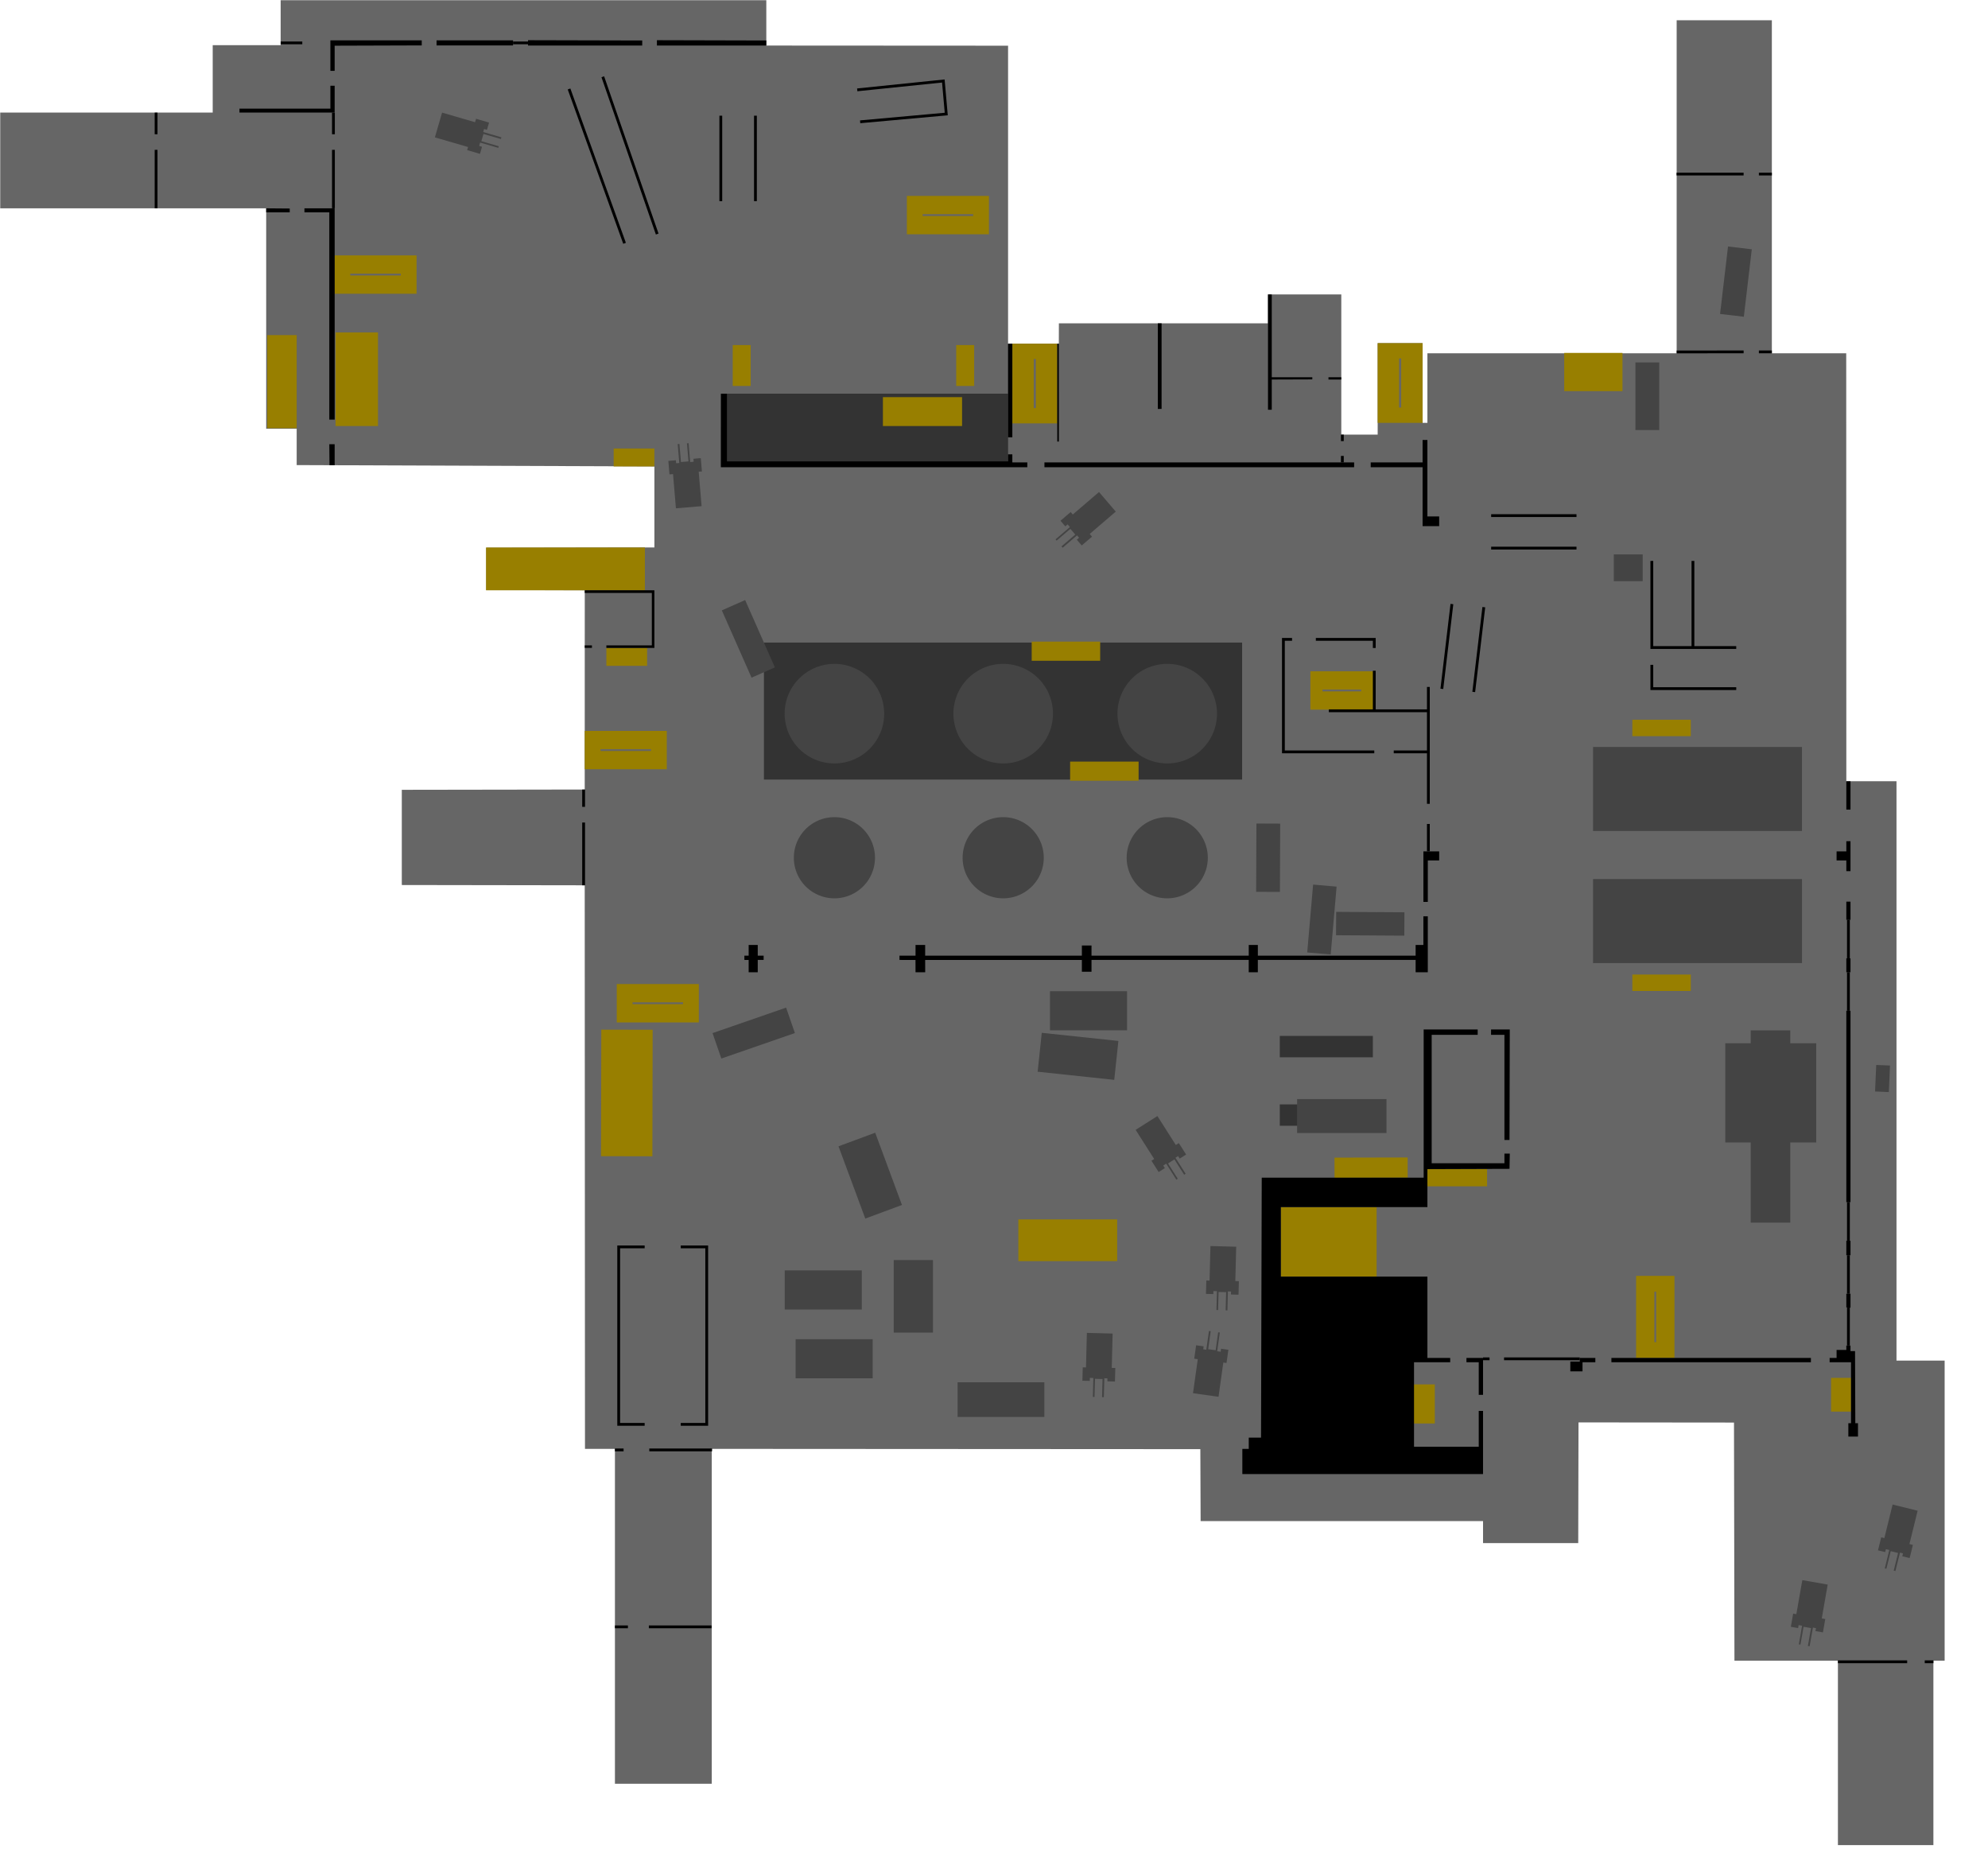 <svg xmlns="http://www.w3.org/2000/svg" xml:space="preserve" width="141.8" height="133.571"><path fill="#666" d="M15.172 8.028V3.221h4.846V.016h34.641v3.233l17.245.01v21.25h3.62l.004-1.45h14.917v-2.06h5.227v9.996h2.594v-6.524h3.205v5.685h.343v-4.961h17.779V1.446h6.79v23.748h5.304l.008 30.522h3.578v41.318h3.434v21.403h-.802v13.149h-6.81v-13.149h-7.38l-.033-16.985-11.09-.011-.02 8.608h-6.79v-1.569H85.638l-.02-5.132-34.85-.02v23.885h-6.906v-23.885h-2.136l-.019-40.192-13.047-.02v-6.79l13.047-.02.004-14.21-7.024-.02v-3.014l11.99-.02v-5.779l-25.515-.095v-2.594h-2.175V14.856H.016v-6.83Z"/><path fill="#333" d="M88.597 45.826v9.77H54.489v-9.77zm9.326 32.935v1.525h-6.638v-1.525zm0-4.884v1.526h-6.638v-1.526zM71.904 32.902h-20.04v-4.826h20.04Z"/><path fill="#444" d="M118.35 25.846v4.823h-1.698v-4.823zm10.182 36.844v5.995h-14.903V62.69zm-11.363-23.153v1.909h-2.059v-1.91zM80.391 70.689v2.79h-5.496v-2.79zm-.619 3.547-.295 2.775-5.464-.58.294-2.774zM64.335 85.935l-2.616.969-1.91-5.153 2.617-.97zM61.469 90.6v2.79h-5.496V90.6zm.777 4.904v2.79H56.75v-2.79zm4.301-5.641v5.175h-2.799v-5.175Zm7.944 11.191v-2.475h-6.187v2.475zM51.452 75.491l5.247-1.818-.628-1.813-5.247 1.818zm2.155-27.162-2.12-4.8 1.663-.735 2.12 4.801zm81.202 27.661c-.01.155-.083 1.893-.083 1.893l-.981-.043.083-1.892Zm-10.425-53.401-1.695-.2.568-4.81 1.695.2zM89.618 58.731l-.02 4.87 1.696.007.02-4.87zm5.299 9.34.42-4.84-1.676-.146-.42 4.84zm5.259-3.01-4.869-.03-.01 1.667 4.87.03zm28.356-11.791v5.995h-14.903V53.27zM87.618 96.26l-.521-.072-.03.213-.248-.035.188-1.336-.118-.016-.18 1.28-.532-.075.18-1.283-.126-.018-.187 1.34-.22-.031.028-.211-.535-.076-.134.957.252.035-.34 2.426 1.82.256.342-2.442.228.033zm-10.412 2.208.526.013.005-.215.25.007-.035 1.349.118.002.034-1.292.538.014-.033 1.295.126.003.035-1.352.222.006-.005.213.54.015.026-.966-.254-.007.063-2.449-1.837-.048-.064 2.465-.23-.008zm8.813-6.192.527.012.005-.214.25.007-.035 1.348.118.002.034-1.291.538.013-.033 1.295.126.003.035-1.352.223.006-.006.213.54.015.026-.966-.254-.007.063-2.448-1.837-.049-.064 2.465-.23-.007zm-3.375-8.69.444-.282-.116-.182.212-.134.723 1.139.1-.064-.693-1.09.454-.29.695 1.093.106-.068-.726-1.141.189-.12.114.18.457-.289-.518-.816-.215.137-1.314-2.067-1.552.985 1.323 2.08-.195.123zM49.986 32.672l-.524.045.018.214-.25.02-.113-1.344-.117.01.108 1.288-.536.046-.11-1.291-.125.01.114 1.349-.222.018-.019-.212-.538.044.08.963.254-.021.206 2.44 1.832-.153-.208-2.457.23-.018zM34.237 10.973l.146-.506-.206-.06.07-.24 1.296.377.032-.114-1.241-.361.15-.517 1.244.361.036-.12-1.299-.378.062-.214.205.059.152-.519-.928-.27-.071.244-2.352-.683-.514 1.765 2.367.687-.065.222zm93.5 105.045.52.09.036-.212.246.044-.233 1.329.117.019.223-1.272.53.092-.223 1.276.124.022.234-1.333.22.039-.037.21.532.094.167-.952-.25-.044.423-2.413-1.81-.318-.426 2.429-.227-.041zm6.218-5.454.511.125.051-.209.243.06-.322 1.31.115.027.309-1.254.523.128-.31 1.258.123.03.323-1.313.216.053-.05.207.524.131.232-.939-.247-.061.585-2.378-1.784-.441-.59 2.394-.223-.056zm-35.061-32.18v2.419h-6.375v-2.42zm-23.25-41.246.343.4.163-.14.163.19-1.025.877.078.09.98-.84.352.408-.985.843.083.096 1.027-.88.145.169-.162.139.351.41.735-.627-.166-.193 1.86-1.594-1.195-1.397-1.872 1.604-.15-.176z"/><path fill="#987f00" d="M45.999 39.046H34.668v3.051h11.33Zm-19.038-8.661v-6.677h-3.026v6.677zm-5.799-6.486v6.638h-2.098v-6.638zm47.461 4.425h-5.647v2.06h5.647zM46.552 73.439l-.02 9.023-3.662-.008.02-9.023zm33.134 13.524h-7.05v2.976h7.05zm11.675-.877h6.829v4.96h-6.83zm9.488 12.644v2.787h1.492V98.73zm31.181-.463h-1.423v2.404h1.423ZM78.474 45.759v1.363h-4.885v-1.363zm2.741 8.557v1.363h-4.886v-1.363zM29.712 18.213h-5.854v2.736h5.854zm-1.125 1.303v.13h-3.602v-.13zm41.952-5.545h-5.853v2.736h5.853zm-1.125 1.303v.13h-3.601v-.13zM47.56 52.124h-5.853v2.737h5.853zm-1.125 1.303v.13h-3.601v-.13Zm3.411 16.751h-5.854v2.738h5.854zm-1.125 1.303v.131h-3.602v-.13zm70.715 25.362V90.99H116.7v5.853zm-1.303-1.125h-.13v-3.601h.13zM97.949 47.875h-4.482v2.736h4.482zm-.861 1.303v.13H94.33v-.13zm14.485-21.282V25.17h4.155v2.726m-14.257 2.26v-5.685h-3.205v5.685zm-1.526-1.093h-.153v-3.497h.153zm-24.532 1.131v-5.685h-3.204v5.685zm-1.525-1.093h-.154v-3.497h.154zm-20.344-4.492v2.915h-1.28V24.61m17.221-.001v2.915h-1.28V24.61m32.201 59.377-.003-1.44-5.216.012.004 1.44zm1.408-.61v1.225h4.256v-1.225zM46.676 33.264v-1.278h-2.904v1.28zm-.52 14.222v-1.278h-2.904v1.278zm70.276 5.014h4.17v-1.172h-4.17zm0 18.173h4.17v-1.172h-4.17z"/><path fill="none" stroke="#000" stroke-width=".2" d="m61.145 6.408 6.141-.632.208 2.356-6.141.554m-7.469-.436v6.095m-2.47-6.095v6.095m-8.418-8.871 3.881 11.217M40.589 6.345l3.96 11.007m61.812 19.421h6.087m-6.087 2.315h6.087m5.374.916v6.174h6.02m-3.088-6.174v6.174m-2.932 1.234v1.698h6.02m-11.16 47.796h-5.402m-1.035 0h-.463M11.133 8.03v1.543m0 1.113v4.168m119.963 103.659h4.937M21.562 3.059h-1.543m21.609 55.602v4.476m0-5.595v-1.234m2.851 47.096h-.617m6.927 0h-4.476m-.032 12.616h4.475m-5.968 0h-.926m75.731-90.921 4.776-.004m1.089.001h.926m-2.015-12.682h-4.784m5.873 0h.926m-24.501 44.912v-8.334m0 9.77v1.951m1.679-17.634-.718 6.048m2.275.221.719-6.048M95.747 32.514v.463m0-1.519v-.463m2.277 15.218v-.617h-4.167m-1.697 0h-.618v8.026h6.482m1.389 0h2.47m-7.1-2.933h7.1m-3.859-2.856v2.778m39.264 67.902h.618m-89.349-29.59h1.852v12.656h-1.852m-2.575 0H44.13V88.923h1.852M36.594 3.059h1.069M23.783 8.03v1.543m0 1.113v4.168m108.061 50.744v2.747m0 .992v2.747m0 13.651v2.754m0 1.03v2.747m0 .985v2.71"/><path fill="#444" d="M59.517 54.445a3.55 3.55 0 1 1 0-7.1 3.55 3.55 0 0 1 0 7.1zm23.74 0a3.55 3.55 0 1 1 0-7.1 3.55 3.55 0 0 1 0 7.1zm-11.701 0a3.55 3.55 0 1 1 0-7.1 3.55 3.55 0 0 1 0 7.1zm11.701 9.62a2.894 2.894 0 1 1 0-5.788 2.894 2.894 0 0 1 0 5.788zm-23.74 0a2.894 2.894 0 1 1 0-5.788 2.894 2.894 0 0 1 0 5.788zm12.039 0a2.894 2.894 0 1 1 0-5.788 2.894 2.894 0 0 1 0 5.788zm57.992 10.336h-1.852v-.918h-2.822v.918h-1.814v7.074h1.814v5.717h2.822v-5.717h1.852z"/><path d="M23.87 8.027V6.115h-.304v1.633H17.08v.28zm13.793-5.16v.382h8.145v-.362zM23.87 5.052V3.259l6.212-.02v-.362h-6.516v2.175zm7.269-2.175v.362h5.455v-.362zm-7.65 12.266v14.783h.382v-15.07h-2.156v.287zm49.788 18.179v-.344h-1.069v-.576h-.305v.5H51.864v-4.826h-.444l-.004 5.244zm1.221-.344v.344h22.09v-.344zm25.141.344h1.832v4.2l1.182-.001v-.69h-.84v-5.455h-.342v1.602H97.77v.344zM65.3 68.46l.003.877.69.003-.003-.88h11.178v.839h.687v-.84H89.07v.878h.649v-.878h11.255v.878h.868V65.35h-.315v2.041h-.553v.763H89.72v-.763h-.649v.763H77.855v-.725h-.687v.725H65.99v-.763h-.687v.763h-1.145v.305zm36.543-4.14v-2.957h.81v-.648h-1.125v3.605zm3.633 32.83v2.326h.306v-2.632h-1.183v.305zm7.402.65v-.65h.915v-.308h-1.111v.258h-.674v.7zm2.06-.957v.305l14.23.002v-.307zm17.092.307v4.349h-.191v.953h.687v-.953h-.19l-.02-5.144h-.324v-.394h-.297v.31H131v.573h-.496v.305z"/><path d="M105.782 105.123v-4.502h-.306v2.556h-4.616v-6.028h2.58v-.305h-1.626v-5.8H91.36v-4.959h10.454v-2.708l5.856-.02.01-.543.011-.544h-.383v.687h-5.189V73.8h3.281v-.381h-3.853v10.568h-11.55l-.05 18.542h-.876v.8h-.457v1.794zm1.526-31.323v7.497h.362l.02-7.878h-1.336v.381zM53.4 68.46v.877h.648v-.878h.42v-.305h-.42v-.763H53.4v.763h-.305v.305zm78.592 24.802v-.996h-.297v.973zm0-3.743v-1.03h-.297v1.03zm0-3.784V72.084h-.297v13.65zm0-16.398v-.992h-.297v.992zm0-3.739V64.3h-.297v1.297zm-.297-4.235v.763h.297V59.99h-.297v.725H131v.648zM46.857 2.867v.382h7.802v-.362zm-27.87 11.99v.286h1.679v-.272zM23.87 31.68h-.381l.014 1.499h.368zm17.837 10.607h4.787v3.739h-3.243v.181h3.425v-4.11H41.71zm.514 3.739h-.514v.18h.514m40.632-17.043V23.06h-.267v6.104m7.858-8.166v8.223h.268v-2.155l2.892-.01v-.153h-2.892V21m4.96 5.903h-.914v.162h.914m-23.769-2.556v6.676h.305V24.51m3.205-.001v6.982h.115l-.004-6.982m56.468 33.23v-2.022h-.297v2.022z"/></svg>